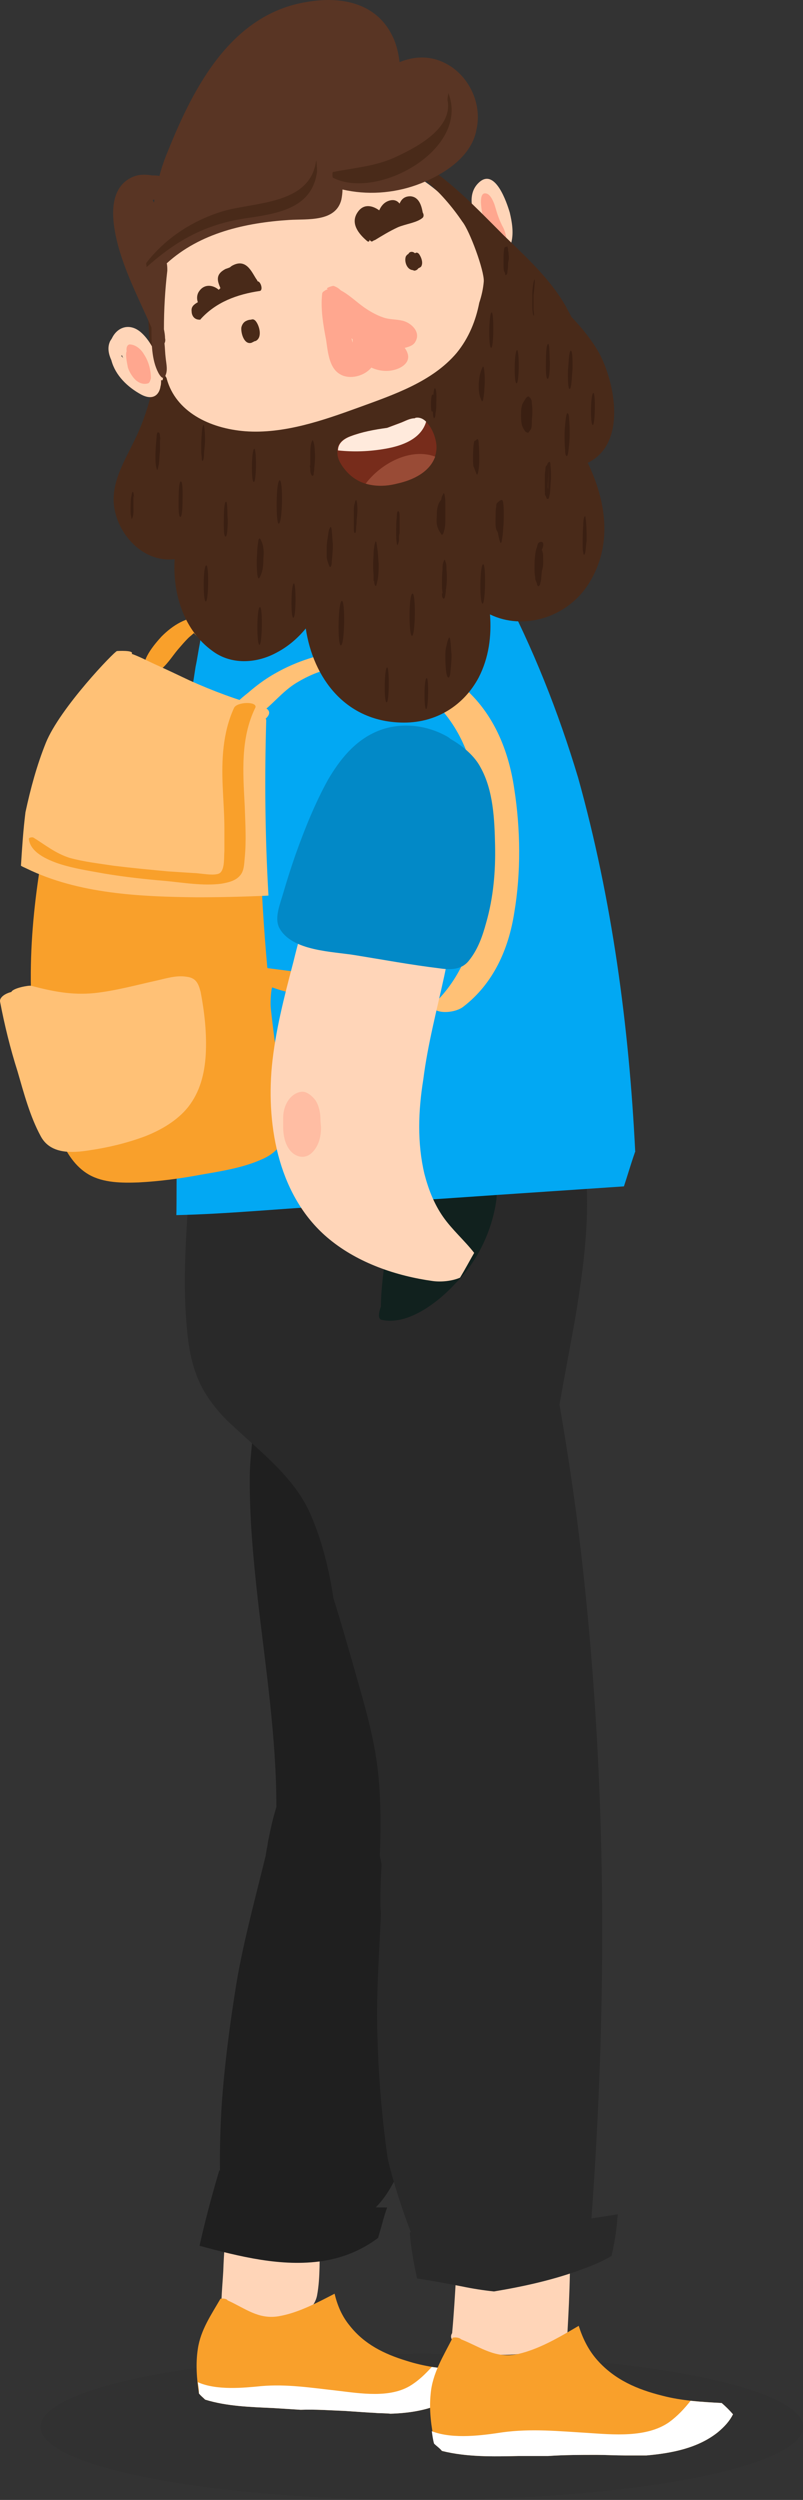 <svg width="99" height="308" viewBox="0 0 99 308" version="1.1" xmlns="http://www.w3.org/2000/svg" xmlns:xlink="http://www.w3.org/1999/xlink">
<rect x="0" y="0" width="99" height="308" fill="#333333" stroke="none"/>
<title>male character</title>
<desc>Created using Figma</desc>
<g id="Canvas" transform="translate(27 258)">
<g id="male character">
<g id="Ellipse 4">
<use xlink:href="#path0_fill" transform="translate(-22 32)" fill="#000000" fill-opacity="0.05"/>
</g>
<g id="Group">
<g id="Group">
<g id="Group">
<g id="Vector">
<use xlink:href="#path1_fill" transform="translate(-9.23 -182.026)" fill="#F9A02B"/>
</g>
<g id="Vector">
<use xlink:href="#path2_fill" transform="translate(31.142 -235.971)" fill="#FFD5B8"/>
</g>
<g id="Vector">
<use xlink:href="#path3_fill" transform="translate(32.295 -234.18)" fill="#FFA78F"/>
</g>
<g id="Vector">
<use xlink:href="#path4_fill" transform="translate(0.267 -1.54)" fill="#FFD5B8"/>
</g>
<g id="Vector">
<use xlink:href="#path5_fill" transform="translate(-2.762 24.593)" fill="#F9A02B"/>
</g>
<g id="Vector">
<use xlink:href="#path6_fill" transform="translate(-2.61 33.618)" fill="#FFFFFF"/>
</g>
<g id="Vector">
<use xlink:href="#path7_fill" transform="translate(28.608 2.469)" fill="#FFD5B8"/>
</g>
<g id="Vector">
<use xlink:href="#path8_fill" transform="translate(26.023 28.55)" fill="#F9A02B"/>
</g>
<g id="Vector">
<use xlink:href="#path9_fill" transform="translate(26.234 37.784)" fill="#FFFFFF"/>
</g>
<g id="Vector">
<use xlink:href="#path10_fill" transform="translate(0.111 -98.156)" fill="#1F1F1F"/>
</g>
<g id="Vector">
<use xlink:href="#path11_fill" transform="translate(-4.212 -119.818)" fill="#292929"/>
</g>
<g id="Vector">
<use xlink:href="#path12_fill" transform="translate(23.517 14.803)" fill="#292929"/>
</g>
<g id="Vector">
<use xlink:href="#path13_fill" transform="translate(19.72 -114.603)" fill="#11211E"/>
</g>
<g id="Vector">
<use xlink:href="#path14_fill" transform="translate(-5.257 -195.217)" fill="#02A8F3"/>
</g>
<g id="Vector">
<use xlink:href="#path15_fill" transform="translate(1.466 -177.915)" fill="#FFC176"/>
</g>
<g id="Group">
<g id="Group">
<g id="Group">
<g id="Group">
<g id="Vector">
<use xlink:href="#path16_fill" transform="translate(-23.203 -175.999)" fill="#F9A02B"/>
</g>
</g>
</g>
</g>
</g>
<g id="Vector">
<use xlink:href="#path17_fill" transform="translate(-27 -137.717)" fill="#FFC176"/>
</g>
<g id="Group">
<g id="Vector">
<use xlink:href="#path18_fill" transform="translate(-24.417 -177.809)" fill="#FFC176"/>
</g>
</g>
<g id="Vector">
<use xlink:href="#path19_fill" transform="translate(-23.442 -171.387)" fill="#F9A02B"/>
</g>
<g id="Vector">
<use xlink:href="#path20_fill" transform="translate(-8.665 -239.304)" fill="#FFD5B8"/>
</g>
<g id="Vector">
<use xlink:href="#path21_fill" transform="translate(-12.993 -239.512)" fill="#492A19"/>
</g>
<g id="Group">
<g id="Vector">
<use xlink:href="#path22_fill" transform="translate(14.594 -206.539)" fill="#772C1B"/>
</g>
<g id="Vector">
<use xlink:href="#path23_fill" transform="translate(14.668 -206.547)" fill="#FFEADC"/>
</g>
<g id="Vector">
<use xlink:href="#path24_fill" transform="translate(18.082 -202.07)" fill="#994B36"/>
</g>
</g>
<g id="Vector">
<use xlink:href="#path25_fill" transform="translate(12.655 -222.78)" fill="#FFA78F"/>
</g>
<g id="Vector">
<use xlink:href="#path26_fill" transform="translate(-13.627 -217.718)" fill="#FFD5B8"/>
</g>
<g id="Vector">
<use xlink:href="#path27_fill" transform="translate(-11.455 -215.566)" fill="#FFA78F"/>
</g>
<g id="Vector">
<use xlink:href="#path28_fill" transform="translate(-3.385 -225.547)" fill="#492A19"/>
</g>
<g id="Vector">
<use xlink:href="#path29_fill" transform="translate(16.73 -233.819)" fill="#492A19"/>
</g>
<g id="Vector">
<use xlink:href="#path30_fill" transform="translate(-13.05 -258)" fill="#593524"/>
</g>
<g id="Vector">
<use xlink:href="#path31_fill" transform="translate(2.747 -218.656)" fill="#492A19"/>
</g>
<g id="Vector">
<use xlink:href="#path32_fill" transform="translate(22.969 -226.973)" fill="#492A19"/>
</g>
<g id="Vector">
<use xlink:href="#path33_fill" transform="translate(-2.401 9.388)" fill="#1F1F1F"/>
</g>
<g id="Vector">
<use xlink:href="#path34_fill" transform="translate(6.366 -153.623)" fill="#FFD5B8"/>
</g>
<g id="Group">
<g id="Vector">
<use xlink:href="#path35_fill" transform="translate(26.303 -165.293)" fill="#99455D"/>
</g>
<g id="Vector">
<use xlink:href="#path36_fill" transform="translate(7.184 -168.604)" fill="#0289C7"/>
</g>
</g>
</g>
<g id="Vector">
<use xlink:href="#path37_fill" transform="translate(-7.835 -204.728)" fill="#3A1F12"/>
</g>
<g id="Vector">
<use xlink:href="#path38_fill" transform="translate(-4.986 -198.688)" fill="#3A1F12"/>
</g>
<g id="Vector">
<use xlink:href="#path39_fill" transform="translate(-2.192 -205.66)" fill="#3A1F12"/>
</g>
<g id="Vector">
<use xlink:href="#path40_fill" transform="translate(0.587 -196.189)" fill="#3A1F12"/>
</g>
<g id="Vector">
<use xlink:href="#path41_fill" transform="translate(4.058 -202.715)" fill="#3A1F12"/>
</g>
<g id="Group">
<g id="Vector">
<use xlink:href="#path42_fill" transform="translate(-10.901 -197.439)" fill="#3A1F12"/>
</g>
<g id="Vector">
<use xlink:href="#path43_fill" transform="translate(-10.483 -196.883)" fill="#3A1F12"/>
</g>
</g>
<g id="Vector">
<use xlink:href="#path44_fill" transform="translate(-1.888 -188.343)" fill="#3A1F12"/>
</g>
<g id="Vector">
<use xlink:href="#path45_fill" transform="translate(4.653 -191.676)" fill="#3A1F12"/>
</g>
<g id="Vector">
<use xlink:href="#path46_fill" transform="translate(7.107 -198.827)" fill="#3A1F12"/>
</g>
<g id="Vector">
<use xlink:href="#path47_fill" transform="translate(11.185 -203.753)" fill="#3A1F12"/>
</g>
<g id="Vector">
<use xlink:href="#path48_fill" transform="translate(13.275 -193.072)" fill="#3A1F12"/>
</g>
<g id="Vector">
<use xlink:href="#path49_fill" transform="translate(8.935 -186.122)" fill="#3A1F12"/>
</g>
<g id="Vector">
<use xlink:href="#path50_fill" transform="translate(4.731 -183.206)" fill="#3A1F12"/>
</g>
<g id="Vector">
<use xlink:href="#path51_fill" transform="translate(14.742 -183.969)" fill="#3A1F12"/>
</g>
<g id="Vector">
<use xlink:href="#path52_fill" transform="translate(18.953 -191.294)" fill="#3A1F12"/>
</g>
<g id="Vector">
<use xlink:href="#path53_fill" transform="translate(26.83 -197.219)" fill="#3A1F12"/>
</g>
<g id="Vector">
<use xlink:href="#path54_fill" transform="translate(16.619 -196.38)" fill="#3A1F12"/>
</g>
<g id="Vector">
<use xlink:href="#path55_fill" transform="translate(23.49 -184.872)" fill="#3A1F12"/>
</g>
<g id="Group">
<g id="Vector">
<use xlink:href="#path56_fill" transform="translate(27.488 -189.044)" fill="#3A1F12"/>
</g>
</g>
<g id="Vector">
<use xlink:href="#path57_fill" transform="translate(21.845 -195.015)" fill="#3A1F12"/>
</g>
<g id="Vector">
<use xlink:href="#path58_fill" transform="translate(27.906 -179.458)" fill="#3A1F12"/>
</g>
<g id="Vector">
<use xlink:href="#path59_fill" transform="translate(20.431 -175.777)" fill="#3A1F12"/>
</g>
<g id="Vector">
<use xlink:href="#path60_fill" transform="translate(25.336 -174.458)" fill="#3A1F12"/>
</g>
<g id="Vector">
<use xlink:href="#path61_fill" transform="translate(32.223 -188.482)" fill="#3A1F12"/>
</g>
<g id="Vector">
<use xlink:href="#path62_fill" transform="translate(38.897 -191.244)" fill="#3A1F12"/>
</g>
<g id="Vector">
<use xlink:href="#path63_fill" transform="translate(34.089 -196.397)" fill="#3A1F12"/>
</g>
<g id="Vector">
<use xlink:href="#path64_fill" transform="translate(40.168 -201.1)" fill="#3A1F12"/>
</g>
<g id="Vector">
<use xlink:href="#path65_fill" transform="translate(31.317 -203.895)" fill="#3A1F12"/>
</g>
<g id="Vector">
<use xlink:href="#path66_fill" transform="translate(37.242 -209.148)" fill="#3A1F12"/>
</g>
<g id="Vector">
<use xlink:href="#path67_fill" transform="translate(32.017 -212.839)" fill="#3A1F12"/>
</g>
<g id="Vector">
<use xlink:href="#path68_fill" transform="translate(26.137 -210.171)" fill="#3A1F12"/>
</g>
<g id="Vector">
<use xlink:href="#path69_fill" transform="translate(33.32 -219.517)" fill="#3A1F12"/>
</g>
<g id="Vector">
<use xlink:href="#path70_fill" transform="translate(36.455 -214.865)" fill="#3A1F12"/>
</g>
<g id="Vector">
<use xlink:href="#path71_fill" transform="translate(38.635 -223.573)" fill="#3A1F12"/>
</g>
<g id="Vector">
<use xlink:href="#path72_fill" transform="translate(35.082 -227.64)" fill="#3A1F12"/>
</g>
<g id="Vector">
<use xlink:href="#path73_fill" transform="translate(43.017 -214.796)" fill="#3A1F12"/>
</g>
<g id="Vector">
<use xlink:href="#path74_fill" transform="translate(40.3 -215.629)" fill="#3A1F12"/>
</g>
<g id="Vector">
<use xlink:href="#path75_fill" transform="translate(42.606 -207.089)" fill="#3A1F12"/>
</g>
<g id="Vector">
<use xlink:href="#path76_fill" transform="translate(45.861 -209.588)" fill="#3A1F12"/>
</g>
<g id="Vector">
<use xlink:href="#path77_fill" transform="translate(44.836 -194.412)" fill="#3A1F12"/>
</g>
<g id="Vector">
<use xlink:href="#path78_fill" transform="translate(-8.97 -238.203)" fill="#492A19"/>
</g>
<g id="Vector">
<use xlink:href="#path79_fill" transform="translate(13.989 -246.594)" fill="#492A19"/>
</g>
<g id="Vector" opacity="0.52">
<use xlink:href="#path80_fill" transform="translate(7.91 -123.498)" fill="#FFA78F"/>
</g>
</g>
</g>
</g>
</g>
<defs>
<path id="path0_fill" d="M 94 9C 94 13.971 72.957 18 47 18C 21.043 18 0 13.971 0 9C 0 4.029 21.043 0 47 0C 72.957 0 94 4.029 94 9Z"/>
<path id="path1_fill" d="M 10.8 2.291C 10.173 0.833 8.85 0 7.247 0C 5.227 0 3.555 1.041 2.161 2.43C 1.395 3.263 -0.765 5.693 0.28 6.873C 0.559 7.221 1.465 6.943 1.743 6.735C 2.788 6.04 3.415 4.929 4.182 4.027C 4.6 3.541 5.018 3.055 5.436 2.638C 5.645 2.43 5.854 2.291 6.063 2.083C 6.063 2.083 6.133 2.083 6.133 2.013C 6.342 2.291 8.153 3.957 8.292 4.235L 10.8 2.291Z"/>
<path id="path2_fill" d="M 0.875 0.485C -0.658 1.943 0.108 4.304 1.014 6.109C 1.223 6.665 1.502 7.22 1.85 7.706C 2.059 8.4 2.408 9.095 3.035 9.372C 4.149 9.997 4.707 8.678 4.916 7.775C 5.194 6.595 4.985 5.345 4.707 4.165C 4.358 2.985 2.895 -1.459 0.875 0.485Z"/>
<path id="path3_fill" d="M 2.647 4.041C 2.229 3.208 2.02 2.583 1.742 1.611C 1.602 1.125 1.184 0.084 0.627 0.014C 0 -0.124 -1.06309e-06 0.778 -1.06309e-06 1.125C 0.07 2.722 0.627 4.25 1.254 5.707C 1.463 6.124 2.16 7.513 2.787 6.888C 3.484 6.194 2.996 4.597 2.647 4.041Z"/>
<path id="path4_fill" d="M 9.525 0.722C 9.525 0.653 9.455 0.514 9.455 0.444C 9.246 -0.389 7.295 0.167 6.808 0.375C 5.972 0.722 4.578 1.277 4.369 2.319L 4.299 2.527C 3.394 3.569 2.627 4.61 2.14 5.999C 1.652 7.179 1.582 8.429 1.373 9.678C 1.095 11.969 0.955 14.261 0.746 16.552C 0.537 18.843 0.328 21.134 0.259 23.356C 0.119 25.716 -0.159 28.216 0.119 30.576C 0.259 31.409 2.07 31.548 2.558 31.548C 3.812 31.548 4.996 31.201 6.181 30.784C 8.131 30.09 11.406 28.632 11.824 26.341C 12.242 24.119 12.103 21.55 12.172 19.329C 12.242 17.107 12.172 14.885 12.172 12.664C 12.172 10.442 12.172 8.22 12.033 5.999C 11.963 4.888 11.963 3.638 11.476 2.597C 11.127 1.555 10.431 1.139 9.525 0.722Z"/>
<path id="path5_fill" d="M 1.058 13.053C 3.775 13.886 6.631 13.955 9.557 14.094C 10.672 14.163 11.717 14.233 12.832 14.302C 14.643 14.233 16.455 14.372 18.266 14.441C 19.311 14.511 20.287 14.58 21.332 14.649C 21.75 14.649 22.238 14.719 22.656 14.719C 22.865 14.719 24.467 14.788 23.631 14.788C 23.074 14.788 23.422 14.788 23.77 14.788C 26.557 14.719 29.483 14.233 31.782 12.636C 32.549 12.081 33.176 11.456 33.594 10.761C 33.246 10.275 32.828 9.859 32.41 9.442C 30.18 9.234 28.02 8.956 25.86 8.262C 23.143 7.429 20.705 6.249 18.893 3.957C 17.918 2.777 17.361 1.458 17.012 4.23756e-06C 14.852 1.111 12.553 2.361 10.115 2.777C 7.607 3.194 6.004 1.805 3.844 0.833C 3.705 0.625 3.287 0.555 2.939 0.625C 1.824 2.569 0.5 4.443 0.152 6.804C -0.127 8.609 0.013 10.484 0.291 12.289C 0.5 12.566 0.779 12.775 1.058 13.053Z"/>
<path id="path6_fill" d="M 0.906 4.027C 3.623 4.86 6.479 4.929 9.406 5.068C 10.52 5.138 11.565 5.207 12.68 5.277C 14.492 5.207 16.303 5.346 18.114 5.415C 19.16 5.485 20.135 5.554 21.18 5.624C 21.598 5.624 22.086 5.693 22.504 5.693C 22.713 5.693 24.315 5.763 23.479 5.763C 22.922 5.763 23.27 5.763 23.618 5.763C 26.405 5.693 29.331 5.207 31.631 3.61C 32.397 3.055 33.024 2.43 33.442 1.736C 33.094 1.25 32.676 0.833 32.258 0.417C 31.073 0.278 29.959 0.139 28.844 4.23756e-06C 28.077 0.833 27.311 1.597 26.336 2.222C 23.758 3.888 20.065 3.263 17.139 2.916C 14.004 2.569 10.938 2.083 7.803 2.361C 5.713 2.569 2.299 2.916 -9.90083e-15 1.875C 0.07 2.361 0.139 2.777 0.139 3.263C 0.348 3.541 0.627 3.749 0.906 4.027Z"/>
<path id="path7_fill" d="M 13.859 4.975C 13.65 3.725 13.58 2.545 12.744 1.504C 11.56 -0.024 8.843 -0.163 6.753 0.115C 4.802 0.393 3.13 0.809 2.363 2.406C 1.806 3.517 1.806 4.767 1.667 6.016C 1.388 8.377 1.179 10.807 1.04 13.168C 0.691 17.75 0.552 22.401 0.134 26.984C -0.632 28.164 2.085 29.067 3.339 29.344C 3.408 29.344 3.548 29.414 3.618 29.414C 5.847 29.83 8.634 29.692 10.863 29.136C 12.048 28.858 14.277 28.233 14.347 26.984C 14.626 22.054 14.835 17.125 14.486 12.196C 14.486 9.696 14.207 7.336 13.859 4.975Z"/>
<path id="path8_fill" d="M 1.464 15.413C 4.53 16.177 7.735 16.107 10.94 16.038C 12.124 16.038 13.378 16.038 14.563 16.038C 16.583 15.899 18.534 15.899 20.554 15.899C 21.669 15.899 22.854 15.969 23.968 15.969C 24.456 15.969 24.944 15.969 25.431 15.969C 25.71 15.969 27.452 15.969 26.546 15.969C 25.919 15.969 26.337 15.969 26.685 15.969C 29.82 15.691 33.025 15.066 35.464 13.122C 36.3 12.428 36.927 11.733 37.345 10.9C 36.927 10.414 36.439 9.928 35.952 9.512C 33.513 9.373 31.005 9.234 28.636 8.609C 25.571 7.845 22.784 6.665 20.624 4.235C 19.509 2.985 18.812 1.527 18.325 -8.47511e-06C 15.956 1.389 13.518 2.847 10.87 3.471C 8.083 4.096 6.272 2.638 3.833 1.666C 3.624 1.458 3.206 1.389 2.788 1.458C 1.674 3.68 0.28 5.832 0.071 8.401C -0.138 10.414 0.141 12.428 0.559 14.441C 0.837 14.858 1.186 15.066 1.464 15.413Z"/>
<path id="path9_fill" d="M 1.254 6.179C 4.32 6.943 7.524 6.873 10.729 6.804C 11.914 6.804 13.168 6.804 14.352 6.804C 16.373 6.665 18.323 6.665 20.344 6.665C 21.459 6.665 22.643 6.735 23.758 6.735C 24.245 6.735 24.733 6.735 25.221 6.735C 25.5 6.735 27.241 6.735 26.336 6.735C 25.709 6.735 26.127 6.735 26.475 6.735C 29.61 6.457 32.815 5.832 35.254 3.888C 36.09 3.194 36.717 2.499 37.135 1.666C 36.717 1.18 36.229 0.694 35.741 0.278C 34.487 0.208 33.163 0.139 31.909 4.23755e-06C 31.143 0.972 30.307 1.875 29.262 2.638C 26.475 4.582 22.364 4.166 19.16 3.957C 15.676 3.749 12.262 3.402 8.709 3.888C 6.41 4.235 2.647 4.791 1.06309e-06 3.749C 0.07 4.235 0.139 4.791 0.279 5.277C 0.627 5.624 0.975 5.832 1.254 6.179Z"/>
<path id="path10_fill" d="M 42.217 2.11878e-06C 40.614 4.305 38.872 8.609 37.34 12.914C 36.991 13.955 36.573 14.996 36.364 16.038C 36.155 17.357 36.016 18.676 35.876 19.995C 35.667 22.564 35.528 25.202 35.458 27.771C 35.458 27.91 35.458 27.98 35.458 28.118C 35.18 29.299 34.971 30.479 34.692 31.59C 32.044 43.809 29.885 56.167 28.004 68.595C 26.401 79.634 25.217 90.673 23.684 101.712C 23.614 102.268 23.545 102.823 23.475 103.448C 23.196 104.489 22.848 105.531 22.5 106.572C 21.176 110.044 19.225 113.168 15.672 114.348C 13.442 115.112 11.004 114.904 8.774 114.556C 8.287 114.487 7.799 114.418 7.311 114.348C 7.102 114.348 6.893 114.279 6.684 114.279L 6.615 114.279C 6.615 114.279 6.545 114.279 6.475 114.348C 6.197 114.487 5.918 114.626 5.639 114.765C 4.316 115.598 2.225 115.251 0.902 114.765C 0.832 114.765 0.693 114.695 0.484 114.626C -0.143 109.766 -0.074 104.698 0.205 99.768C 0.553 94.561 1.25 89.354 2.086 84.216C 2.992 79.009 4.385 73.941 5.639 68.803C 5.709 68.248 5.848 67.692 5.918 67.137C 6.197 65.748 6.475 64.36 6.893 63.041C 6.893 62.971 6.963 62.832 6.963 62.763C 6.963 54.154 5.639 45.684 4.664 37.144C 4.106 32.076 3.619 26.938 3.688 21.8C 3.688 19.301 4.734 11.456 5.012 8.956C 5.082 8.401 5.152 7.915 5.221 7.359C 5.082 7.845 42.217 2.11878e-06 42.217 2.11878e-06Z"/>
<path id="path11_fill" d="M 48.282 48.461C 47.724 44.295 47.097 40.199 46.401 36.103C 46.331 35.686 46.261 35.27 46.191 34.853C 46.819 31.312 47.515 27.702 48.142 24.161C 49.466 16.177 50.511 7.915 48.351 4.23756e-06C 46.122 4.23756e-06 43.823 0.347 42.36 0.625C 37.413 1.666 32.466 2.638 27.589 3.68C 25.081 4.166 22.573 4.721 20.135 5.277C 17.766 5.832 15.118 6.249 13.098 7.568C 13.098 7.568 13.028 7.568 13.028 7.637C 12.959 7.637 12.889 7.637 12.819 7.637C 11.983 6.943 9.893 7.429 9.127 7.707C 9.057 7.707 8.987 7.776 8.987 7.776C 9.336 6.873 9.614 5.901 9.545 4.999C 9.405 3.957 6.967 4.443 6.409 4.652C 5.295 5.207 4.389 5.901 3.692 6.735C 3.414 6.249 2.926 5.832 2.229 5.554C 1.742 5.415 1.184 5.346 0.696 5.485C 0.348 11.942 -0.349 18.468 0.209 24.925C 0.418 27.702 0.836 30.34 2.16 32.84C 3.205 34.714 4.528 36.242 5.922 37.491C 9.405 40.754 13.516 43.879 15.467 48.322C 16.93 51.654 17.766 55.126 18.323 58.736C 19.159 61.374 19.926 64.082 20.692 66.72C 22.016 71.442 23.479 76.024 23.897 80.953C 24.175 84.077 24.175 87.271 24.036 90.395C 24.106 90.743 24.175 91.09 24.245 91.437C 24.245 91.506 24.245 91.645 24.245 91.715C 24.175 93.103 24.106 94.422 24.106 95.88C 24.106 96.436 24.106 96.991 24.175 97.546C 23.966 102.684 23.549 107.822 23.758 113.029C 23.897 117.958 24.315 122.888 25.012 127.748C 25.081 128.025 25.151 128.373 25.221 128.65C 26.475 133.441 28.216 138.092 30.307 142.605C 31.63 142.605 33.093 142.328 33.999 141.564C 34.278 141.356 34.487 141.147 34.766 141.008C 34.835 140.939 34.905 140.939 34.905 140.939L 34.974 140.939C 35.184 140.939 35.392 140.87 35.671 140.87C 36.229 140.8 36.716 140.8 37.274 140.8C 39.712 140.661 42.29 140.314 44.519 139.134C 45.077 138.856 45.565 138.509 45.983 138.162C 47.237 138.162 49.884 138.023 50.023 136.565C 52.253 107.266 52.044 77.69 48.282 48.461Z"/>
<path id="path12_fill" d="M 6.41 8.887C 7.733 9.165 9.057 9.373 10.381 9.512C 14.143 8.887 17.836 8.054 21.18 6.804C 22.573 6.318 23.827 5.763 24.872 5.138C 25.151 3.957 25.36 2.777 25.5 1.597C 25.569 1.111 25.569 0.625 25.639 0.139C 25.639 0.069 25.639 0.069 25.639 0C 21.18 0.764 16.582 1.25 12.053 1.597C 8.012 1.944 4.041 2.152 -9.90083e-15 2.222C 0.139 4.096 0.488 6.04 0.906 7.915C 2.787 8.193 4.598 8.54 6.41 8.887Z"/>
<path id="path13_fill" d="M 14.457 4.574C 14.526 4.088 14.666 2.7 13.83 2.839L 13.76 2.839C 13.76 2.214 13.551 1.728 13.133 1.589C 10.764 0.964 8.326 0.409 5.887 0.131C 4.981 0.061 3.797 -0.216 3.031 0.339C 2.195 0.964 1.846 2.214 1.637 3.186C 1.219 5.616 1.15 8.115 0.871 10.476C 0.662 12.767 0.244 15.197 0.244 17.557C -0.035 18.321 -0.174 19.154 0.383 19.224C 3.658 19.918 7.42 16.933 9.44 14.711C 12.088 12.072 13.899 8.393 14.457 4.574Z"/>
<path id="path14_fill" d="M 56.503 79.287C 56.503 79.218 56.503 79.218 56.573 79.148C 55.806 63.596 53.716 48.044 49.536 33.048C 47.097 24.925 43.962 17.01 39.991 9.512C 38.807 9.303 37.622 9.095 36.368 8.887C 27.799 7.359 19.16 5.277 11.217 1.666C 10.033 1.111 8.918 0.625 7.803 1.97327e-14C 6.897 2.222 6.061 4.513 5.365 6.804C 4.668 9.026 4.041 11.317 3.553 13.539C 3.414 14.163 3.275 14.719 3.135 15.344C 3.066 15.552 2.926 16.177 2.926 16.316C 2.717 17.357 2.578 18.398 2.369 19.37C 0.836 28.882 0.279 38.463 0.139 48.114C -2.69926e-07 57.348 0.07 85.952 5.31547e-07 86.924C 6.201 86.785 12.471 86.16 18.602 85.813C 25.639 85.397 32.676 84.911 39.712 84.425C 44.868 84.077 50.024 83.73 55.179 83.383C 55.597 82.133 56.015 80.675 56.503 79.287Z"/>
<path id="path15_fill" d="M 27.694 3.804C 23.723 0.888 18.777 -0.431 13.9 0.124C 10.973 0.471 8.117 1.374 5.539 2.832C 4.285 3.526 3.17 4.359 2.125 5.262C 1.359 5.887 -0.453 7.206 0.105 8.317C 0.453 9.081 2.056 8.733 2.613 8.456C 4.633 7.414 5.957 5.401 7.908 4.151C 9.58 3.11 11.392 2.346 13.342 2.138C 17.314 1.652 21.424 3.249 24.42 5.817C 28.113 9.011 29.854 13.454 30.481 18.245C 31.108 22.689 31.178 27.34 30.551 31.784C 29.924 36.227 28.391 40.323 25.117 43.517C 24.49 44.142 25.395 44.489 25.883 44.558C 26.719 44.697 27.973 44.489 28.67 43.934C 32.362 41.087 34.243 36.852 34.94 32.339C 35.776 27.41 35.707 22.064 34.94 17.134C 34.174 11.858 32.014 6.998 27.694 3.804Z"/>
<path id="path16_fill" d="M 27.769 5.984C 25.121 5.29 22.544 4.318 20.035 3.138C 18.781 2.582 17.527 1.958 16.273 1.402C 15.507 1.055 14.671 0.638 13.835 0.361C 14.113 -0.056 13.068 -0.056 12.371 0.083L 12.302 0.083C 12.093 0.083 11.605 0.152 11.466 0.361C 11.466 0.43 11.396 0.5 11.396 0.569C 8.261 2.999 6.241 6.054 4.777 9.734C 3.175 13.76 2.339 18.065 1.573 22.3C -0.169 31.881 -0.796 41.879 1.433 51.39C 1.991 53.751 2.687 56.111 3.663 58.333C 4.429 60.069 5.474 61.735 7.146 62.707C 8.958 63.749 11.257 63.749 13.277 63.679C 15.925 63.54 18.503 63.193 21.08 62.707C 23.519 62.291 26.097 61.874 28.326 60.902C 30.207 60.138 31.392 58.819 31.461 56.736C 31.531 54.445 30.834 52.085 30.556 49.794C 30.207 47.294 29.859 44.725 29.58 42.157C 29.511 41.323 29.65 39.588 29.789 39.657C 35.781 41.879 35.781 38.407 35.781 38.338C 35.851 38.06 29.72 37.366 29.371 37.297C 29.302 37.297 29.232 37.297 29.162 37.227C 28.256 27.299 27.978 17.301 28.256 7.304C 28.256 7.234 28.256 7.165 28.187 7.095C 28.744 6.679 28.605 6.193 27.769 5.984Z"/>
<path id="path17_fill" d="M 22.997 0.056C 21.743 -0.152 20.488 0.265 19.234 0.542C 16.726 1.098 14.218 1.792 11.64 2.07C 8.853 2.347 6.485 1.861 3.837 1.167C 3.558 1.098 1.608 1.445 1.399 1.931C 0.563 2.139 -0.064 2.625 0.005 3.111C 0.563 6.027 1.259 8.874 2.165 11.72C 2.931 14.358 3.698 17.274 5.022 19.704C 6.206 21.926 8.853 21.787 11.013 21.44C 13.382 21.093 15.681 20.538 17.911 19.704C 19.861 18.941 21.882 17.761 23.206 16.094C 24.669 14.22 25.226 11.998 25.366 9.637C 25.505 7.069 25.226 4.5 24.738 1.931C 24.46 0.889 24.181 0.195 22.997 0.056Z"/>
<path id="path18_fill" d="M 30.237 8.627C 30.237 8.558 30.237 8.419 30.168 8.35C 30.864 7.725 30.725 7.169 29.75 6.892C 26.684 6.059 23.688 4.948 20.762 3.629C 19.299 2.934 17.836 2.24 16.442 1.615C 15.537 1.199 14.631 0.713 13.655 0.366C 14.004 -0.12 11.844 0.018 11.844 0.018C 11.565 0.018 4.807 7.031 3.066 11.335C 1.951 14.112 1.184 16.959 0.557 19.875C 0.279 22.096 0.139 24.249 3.32217e-08 26.471C 0.209 26.609 0.418 26.679 0.697 26.818C 7.106 29.942 14.701 30.289 21.668 30.358C 24.594 30.358 27.59 30.289 30.516 30.15C 30.098 22.93 30.028 15.778 30.237 8.627Z"/>
<path id="path19_fill" d="M 25.291 0.609C 23.897 3.664 23.758 6.996 23.897 10.259C 23.967 11.995 24.106 13.731 24.106 15.466C 24.106 16.369 24.106 17.341 24.106 18.243C 24.037 19.007 24.176 20.465 23.549 20.951C 22.922 21.368 21.11 20.951 20.344 20.951C 19.299 20.882 18.184 20.812 17.139 20.743C 14.91 20.535 12.68 20.326 10.451 20.049C 8.639 19.771 6.758 19.563 5.016 19.077C 3.275 18.521 2.02 17.48 0.557 16.577C 0.418 16.508 -6.64433e-08 16.577 -6.64433e-08 16.716C 0.139 18.382 2.229 19.285 3.623 19.771C 5.504 20.396 7.455 20.673 9.336 21.02C 11.844 21.437 14.352 21.715 16.86 21.923C 19.02 22.131 21.459 22.548 23.688 22.27C 24.524 22.131 25.5 21.923 26.057 21.229C 26.545 20.673 26.545 19.771 26.614 19.077C 26.823 16.924 26.684 14.841 26.614 12.689C 26.405 8.593 26.057 4.358 27.938 0.539C 28.147 -0.224 25.639 -0.155 25.291 0.609Z"/>
<path id="path20_fill" d="M 0.412 24.855C 1.039 28.465 2.154 32.562 3.896 35.964C 4.244 36.45 4.662 36.936 5.15 37.422C 5.916 38.394 6.822 39.227 8.006 39.713C 10.514 40.685 13.58 39.782 16.227 38.88C 16.297 38.88 16.367 38.88 16.436 38.88C 23.334 37.977 30.44 36.033 36.432 32.492C 41.518 29.438 44.514 24.786 43.19 18.121C 42.006 11.872 38.313 6.249 33.088 3.055C 31.207 1.875 29.256 1.111 27.235 0.555C 27.096 0.555 26.957 0.486 26.887 0.486C 26.817 0.486 26.678 0.417 26.608 0.417C 26.399 0.347 26.26 0.347 26.051 0.278C 25.285 0.139 24.449 1.47995e-14 23.682 1.47995e-14C 22.08 0.278 20.477 0.625 18.945 1.18C 11.559 3.68 5.428 8.817 0.691 15.205C -0.215 18.19 -0.145 21.523 0.412 24.855Z"/>
<path id="path21_fill" d="M 59.85 24.994C 58.944 23.397 57.76 21.939 56.436 20.551C 56.227 20.134 55.948 19.648 55.739 19.232C 53.788 15.83 50.862 13.191 48.075 10.484C 45.567 7.984 43.129 5.415 40.342 3.263C 39.227 2.43 37.973 1.597 36.649 0.972C 36.231 0.764 35.744 0.555 35.256 0.347C 34.699 0.139 34.211 5.29694e-07 33.654 5.29694e-07C 33.166 5.29694e-07 32.748 0 32.33 0.208C 32.26 0.208 32.26 0.347 32.33 0.417C 36.719 1.458 40.551 5.207 42.989 8.817C 43.895 9.928 45.707 14.858 45.637 16.177C 45.567 17.079 45.358 17.982 45.08 18.815C 44.661 20.967 43.825 23.12 42.293 24.994C 39.297 28.535 34.559 30.132 30.17 31.729C 25.781 33.325 20.973 34.992 16.236 34.645C 11.777 34.297 7.666 32.215 6.552 28.188C 6.552 28.118 6.482 27.98 6.412 27.91C 6.134 27.077 5.925 26.244 5.785 25.411C 5.646 23.744 5.507 22.078 5.437 20.342C 5.507 19.301 5.576 18.19 5.576 17.149C 5.646 16.802 5.646 16.524 5.716 16.177C 5.716 16.038 5.646 15.691 5.507 15.552C 5.507 15.552 5.507 15.552 5.507 15.482C 5.507 15.413 5.437 15.135 5.367 15.205C 5.298 15.274 5.228 15.344 5.228 15.482C 4.113 15.691 4.183 17.427 4.183 18.26C 4.183 20.273 4.392 22.217 4.461 24.23C 4.531 26.244 4.531 28.257 4.531 30.271C 4.531 30.34 4.531 30.41 4.531 30.479C 4.043 32.284 3.416 34.089 2.511 35.894C 1.326 38.324 -0.067 40.615 0.003 43.254C 0.142 46.933 3.416 50.891 7.527 50.405C 7.248 54.709 8.711 59.222 12.195 61.722C 14.424 63.388 17.49 63.318 20.068 61.93C 21.531 61.166 22.715 60.125 23.691 58.944C 24.596 64.985 28.568 70.539 35.813 70.539C 39.854 70.539 43.199 68.387 45.01 64.985C 46.264 62.555 46.612 59.847 46.403 57.209C 50.514 59.222 55.948 57.625 58.596 53.39C 61.592 48.6 60.686 43.184 58.456 38.533C 63.333 36.172 61.801 28.604 59.85 24.994Z"/>
<path id="path22_fill" d="M 9.62 0.005C 9.55 0.005 9.481 0.074 9.481 0.074C 8.853 0.074 8.296 0.421 7.739 0.63C 7.181 0.838 6.624 1.046 6.067 1.255C 4.534 1.463 3.001 1.741 1.538 2.296C 0.563 2.643 -0.064 3.268 0.005 4.171C 0.005 4.24 0.005 4.309 0.005 4.379C 0.005 5.143 0.563 5.976 1.05 6.531C 2.653 8.406 4.952 8.683 7.321 8.128C 9.481 7.642 11.919 6.462 12.198 4.032C 12.407 2.713 11.362 -0.134 9.62 0.005Z"/>
<path id="path23_fill" d="M 5.852 3.832C 7.873 3.485 10.242 2.652 10.869 0.499C 10.52 0.152 10.102 -0.056 9.615 0.013C 9.545 0.013 9.475 0.083 9.475 0.083C 8.848 0.083 8.291 0.43 7.733 0.638C 7.176 0.846 6.619 1.055 6.061 1.263C 4.529 1.471 2.996 1.749 1.533 2.304C 0.627 2.652 -5.31547e-07 3.207 -5.31547e-07 4.04C 1.951 4.248 3.902 4.179 5.852 3.832Z"/>
<path id="path24_fill" d="M -2.12619e-06 3.659C 1.184 4.006 2.508 4.006 3.832 3.659C 5.783 3.243 7.873 2.271 8.57 0.327C 5.574 -0.784 1.951 1.09 -2.12619e-06 3.659Z"/>
<path id="path25_fill" d="M 0.551 6.665C 0.76 8.054 0.899 10.136 2.293 10.9C 3.477 11.595 5.288 11.108 6.124 10.067C 7.17 10.553 8.354 10.623 9.399 10.206C 10.096 9.928 10.792 9.373 10.653 8.54C 10.583 8.193 10.444 7.915 10.235 7.637C 10.862 7.498 11.35 7.29 11.559 6.873C 12.255 5.693 11.071 4.582 10.026 4.305C 9.19 4.096 8.354 4.166 7.588 3.888C 6.752 3.61 5.915 3.124 5.219 2.638C 4.243 1.944 3.407 1.111 2.362 0.555C 2.153 0.347 1.875 0.139 1.457 -5.29694e-07C 1.317 -5.29694e-07 0.342 0.278 0.76 0.417C 0.551 0.486 0.411 0.555 0.342 0.625C 0.202 0.694 0.063 0.833 0.063 0.972C -0.146 2.847 0.202 4.86 0.551 6.665ZM 3.825 6.596C 3.825 6.735 3.825 6.943 3.825 7.082C 3.825 7.012 3.825 6.943 3.756 6.804C 3.756 6.665 3.686 6.596 3.686 6.457C 3.686 6.457 3.756 6.526 3.825 6.596C 3.825 6.526 3.825 6.526 3.825 6.596Z"/>
<path id="path26_fill" d="M 6.419 5.144C 6.07 3.478 5.165 1.742 4.119 0.77C 2.726 -0.549 1.124 -0.063 0.427 1.395C 0.357 1.534 0.218 1.672 0.148 1.881C -0.13 2.575 0.009 3.339 0.357 4.102C 0.845 5.977 2.378 7.435 4.05 8.338C 5.513 9.101 6.279 8.338 6.419 7.296C 6.488 7.088 6.488 6.81 6.488 6.532C 6.837 6.81 6.697 5.838 6.628 5.699C 6.628 5.491 6.558 5.283 6.419 5.144ZM 1.681 3.478C 1.681 3.616 1.751 3.686 1.82 3.825C 1.751 3.755 1.681 3.686 1.611 3.616C 1.542 3.547 1.611 3.547 1.681 3.478Z"/>
<path id="path27_fill" d="M 2.227 1.256C 1.878 0.632 1.251 0.076 0.554 0.007C 0.136 -0.063 -0.003 0.423 0.067 0.84C -0.142 1.326 0.206 2.645 0.206 2.784C 0.345 3.27 0.624 3.756 0.973 4.172C 1.391 4.658 2.018 5.005 2.714 4.797C 2.923 4.728 2.993 4.381 3.063 4.172C 3.063 3.2 2.784 2.09 2.227 1.256Z"/>
<path id="path28_fill" d="M 8.16 2.212C 8.091 2.143 8.091 2.073 8.091 2.073C 7.533 1.379 6.906 -0.634 5.165 0.199C 5.025 0.268 4.886 0.337 4.747 0.476C 4.607 0.546 4.398 0.615 4.189 0.685C 2.865 1.379 3.214 2.212 3.562 3.045C 3.492 3.115 3.423 3.184 3.353 3.253C 2.726 2.698 1.611 2.42 0.915 3.462C 0.636 3.878 0.636 4.364 0.775 4.781C 0.288 5.059 -0.061 5.336 0.009 5.892C 0.009 6.378 0.288 6.933 0.984 6.933C 1.054 6.933 1.124 6.933 1.124 6.864C 3.005 4.781 5.583 3.809 8.439 3.392C 8.857 3.253 8.509 2.212 8.16 2.212Z"/>
<path id="path29_fill" d="M 6.856 1.05939e-06C 6.09 1.05939e-06 5.742 0.417 5.533 0.903C 5.254 0.555 4.836 0.347 4.209 0.555C 3.582 0.764 3.233 1.25 3.024 1.736C 2.258 1.18 1.143 0.833 0.377 1.944C -0.599 3.333 0.516 4.652 1.492 5.485C 1.701 5.693 1.84 5.554 1.84 5.346C 1.91 5.485 2.049 5.624 2.188 5.554C 2.258 5.485 2.328 5.485 2.397 5.415C 2.397 5.415 2.397 5.415 2.467 5.415C 3.373 4.86 4.278 4.305 5.324 3.819C 6.299 3.402 7.692 3.263 8.389 2.638C 8.528 2.499 8.528 2.222 8.389 2.013C 8.25 1.25 7.971 0.069 6.856 1.05939e-06Z"/>
<path id="path30_fill" d="M 40.677 7.657C 38.865 6.824 36.984 6.963 35.312 7.657C 35.173 6.477 34.894 5.297 34.337 4.255C 32.316 0.298 27.997 -0.466 23.956 0.228C 14.62 1.686 9.952 10.643 6.747 18.627C 6.329 19.599 5.981 20.64 5.702 21.682C 5.423 21.612 5.075 21.612 4.796 21.612C 3.96 21.473 3.124 21.473 2.358 21.821C -0.847 23.279 -0.081 27.652 0.616 30.291C 1.592 33.832 3.264 37.025 4.727 40.358C 4.727 42.232 4.727 44.315 5.563 45.912C 5.632 46.051 6.05 46.815 6.329 46.468C 6.817 45.773 6.538 44.801 6.469 44.038C 6.399 43.482 6.399 42.927 6.329 42.302C 6.399 42.163 6.469 41.955 6.399 41.677C 6.399 41.33 6.329 40.913 6.26 40.566C 6.26 38.136 6.399 35.706 6.678 33.346C 6.678 33.068 6.678 32.721 6.608 32.443C 10.718 28.694 16.292 27.444 21.726 27.097C 23.956 26.958 27.439 27.375 28.136 24.598C 28.206 24.251 28.276 23.765 28.276 23.348C 31.271 24.042 34.476 23.834 37.402 22.793C 40.468 21.682 44.16 19.46 44.788 15.989C 45.554 12.656 43.742 9.046 40.677 7.657ZM 5.005 24.945C 4.936 24.806 4.936 24.737 4.866 24.667C 4.936 24.667 4.936 24.598 5.005 24.598L 5.075 24.598C 5.075 24.737 5.075 24.875 5.005 24.945Z"/>
<path id="path31_fill" d="M 1.749 0.18C 1.54 -0.028 1.401 -0.028 1.192 0.042C 0.983 0.042 0.774 0.111 0.635 0.18C 0.286 0.319 0.077 0.666 0.007 1.014C -0.062 1.708 0.356 3.166 1.262 2.888C 1.401 2.819 1.54 2.749 1.68 2.68L 1.749 2.68C 2.655 2.263 2.237 0.736 1.749 0.18Z"/>
<path id="path32_fill" d="M 1.802 0.444C 1.732 0.305 1.593 0.097 1.384 0.097C 1.314 0.097 1.245 0.166 1.175 0.166C 1.036 0.027 0.827 -0.042 0.618 0.027C 0.478 0.097 0.409 0.166 0.409 0.236C 0.269 0.305 0.13 0.444 0.06 0.583C -0.149 1.208 0.2 2.18 0.896 2.249C 0.966 2.249 1.036 2.318 1.105 2.318C 1.314 2.318 1.523 2.18 1.593 2.041C 1.732 1.971 1.872 1.902 1.941 1.832C 2.22 1.416 2.011 0.791 1.802 0.444Z"/>
<path id="path33_fill" d="M 16.512 4.096C 13.934 3.68 11.426 2.985 8.988 2.222C 6.758 1.527 4.598 0.694 2.438 8.47511e-06C 1.533 3.055 0.697 6.179 -5.31547e-07 9.303C 4.947 10.623 10.102 11.942 15.188 11.178C 17.836 10.761 20.065 9.789 22.016 8.331C 22.155 7.845 22.295 7.359 22.434 6.873C 22.643 6.11 22.852 5.346 23.131 4.582C 20.901 4.582 18.672 4.513 16.512 4.096Z"/>
<path id="path34_fill" d="M 21.401 15.893C 21.819 13.81 22.306 11.727 22.655 9.575C 22.864 8.395 23.142 7.006 23.073 5.687C 23.839 5.271 24.745 4.437 23.63 3.951C 23.212 3.743 22.864 3.604 22.446 3.396C 22.446 3.327 22.376 3.257 22.376 3.257C 22.237 3.049 21.819 2.979 21.47 2.979C 19.938 2.355 18.335 1.869 16.733 1.452C 14.434 0.827 12.134 0.341 9.835 0.411L 9.835 0.341C 9.766 -0.284 8.024 0.063 7.815 0.48C 7.745 0.619 7.606 0.758 7.536 0.966C 7.188 1.174 6.909 1.452 7.049 1.73C 6.631 2.424 6.143 3.118 5.864 3.951C 5.446 5.062 5.028 6.173 4.68 7.353C 3.983 9.575 3.356 11.866 2.799 14.157C 1.684 18.392 0.569 22.697 0.151 27.002C -0.546 34.569 1.057 43.248 7.258 48.316C 10.811 51.232 15.479 52.829 20.007 53.454C 21.052 53.593 22.376 53.454 23.352 53.037C 23.979 51.996 24.536 50.954 25.093 49.982C 23.909 48.455 22.376 47.136 21.261 45.539C 20.147 43.942 19.45 42.137 18.962 40.262C 18.057 36.444 18.196 32.486 18.823 28.598C 19.38 24.224 20.495 20.059 21.401 15.893Z"/>
<path id="path35_fill" d="M 0.07 0.07C -1.06413e-06 -2.13462e-06 0 4.26507e-06 0 4.26507e-06C 0.07 0.07 0.07 0.07 0.07 0.07C 0.07 0.14 0.07 0.07 0.07 0.07Z"/>
<path id="path36_fill" d="M 25.738 24.347C 26.644 21.223 26.923 17.96 26.853 14.766C 26.784 11.572 26.644 7.962 25.042 5.115C 24.345 3.796 22.952 2.547 21.349 1.644C 21.14 1.436 20.861 1.297 20.722 1.227C 18.144 -0.161 14.939 -0.439 12.222 0.741C 9.505 1.922 7.694 4.213 6.231 6.712C 4.628 9.628 3.374 12.752 2.259 15.877C 1.702 17.474 1.214 19.001 0.727 20.667C 0.378 21.917 -0.388 23.653 0.239 24.902C 1.772 27.818 6.858 27.818 9.714 28.304C 13.128 28.86 16.542 29.485 19.956 29.901C 21.349 30.11 22.742 30.11 23.648 28.929C 24.763 27.541 25.32 25.874 25.738 24.347Z"/>
<path id="path37_fill" d="M 0.697 1.111C 0.697 1.041 0.627 0.903 0.627 0.833C 0.627 0.694 0.557 0.625 0.557 0.486C 0.557 0.208 0.488 2.11878e-06 0.348 2.11878e-06C 0.348 2.11878e-06 0.348 2.11878e-06 0.279 2.11878e-06C 0.139 0.069 0.139 0.625 0.139 0.625C 0.07 1.389 2.47521e-15 2.152 2.47521e-15 2.916C 2.47521e-15 3.333 2.64735e-07 3.749 0.07 4.166C 0.07 4.166 0.209 4.721 0.209 4.652C 0.348 4.443 0.348 4.166 0.418 3.957C 0.488 3.402 0.488 2.847 0.557 2.291C 0.557 2.152 0.557 1.25 0.557 0.555C 0.557 0.764 0.627 0.903 0.697 1.111Z"/>
<path id="path38_fill" d="M 0.286 0C 0.008 0 0.008 1.944 0.008 2.152C 0.008 2.361 -0.062 4.374 0.217 4.374C 0.495 4.374 0.495 2.43 0.495 2.222C 0.495 2.013 0.565 0 0.286 0Z"/>
<path id="path39_fill" d="M 0.418 0.654C 0.418 0.445 0.348 0.237 0.348 0.098C 0.348 0.029 0.279 -0.041 0.279 0.029C 0.139 0.098 0.07 1.001 0.07 1.07C 5.2947e-07 1.834 -1.06309e-06 2.598 -1.06309e-06 3.292C -1.06309e-06 3.57 0.07 3.917 0.07 4.194C 0.07 4.333 0.139 4.542 0.209 4.403C 0.348 4.194 0.348 3.639 0.348 3.431C 0.348 3.222 0.418 2.945 0.418 2.736C 0.488 2.112 0.488 1.348 0.418 0.654Z"/>
<path id="path40_fill" d="M 0.286 -1.05939e-06C 0.008 -1.05939e-06 0.008 1.944 0.008 2.152C 0.008 2.361 -0.062 4.305 0.217 4.305C 0.495 4.305 0.495 2.361 0.495 2.152C 0.426 1.944 0.495 -1.05939e-06 0.286 -1.05939e-06Z"/>
<path id="path41_fill" d="M 0.299 -2.11878e-06C -0.05 -2.11878e-06 -0.119 4.096 0.229 4.096C 0.577 4.096 0.577 -2.11878e-06 0.299 -2.11878e-06Z"/>
<path id="path42_fill" d="M 0.348 0.139C 0.348 0.069 0.279 2.11878e-06 0.279 2.11878e-06C 0.279 2.11878e-06 0.279 1.06042e-06 0.279 0.069C 0.139 1.06042e-06 0.139 0.555 0.07 0.694C 5.2947e-07 1.25 2.65773e-07 1.805 2.65773e-07 2.361C 2.65773e-07 2.569 5.2947e-07 2.777 0.07 3.055C 0.07 3.055 0.139 3.471 0.139 3.402C 0.418 2.985 0.348 2.222 0.348 1.736C 0.348 1.666 0.348 0.903 0.348 0.486C 0.348 0.555 0.418 0.625 0.418 0.694C 0.418 0.417 0.348 0.208 0.348 0.139Z"/>
<path id="path43_fill" d="M 5.31547e-07 -1.05939e-06L 5.31547e-07 0.069C 0.139 0.486 0.07 0.278 5.31547e-07 -1.05939e-06Z"/>
<path id="path44_fill" d="M 0.323 1.05939e-06C -0.095 1.05939e-06 -0.095 4.443 0.253 4.443C 0.602 4.513 0.671 1.05939e-06 0.323 1.05939e-06Z"/>
<path id="path45_fill" d="M 0.54 0.278C 0.47 0.139 0.47 0.069 0.331 -1.05939e-06C 0.261 0.069 0.192 0.208 0.192 0.347C 0.122 0.833 0.052 1.319 0.052 1.805C -0.017 2.569 -0.017 3.402 0.052 4.235C 0.052 4.235 0.122 5.207 0.331 4.86C 0.749 4.166 0.819 3.333 0.819 2.499C 0.888 1.736 0.888 0.972 0.54 0.278Z"/>
<path id="path46_fill" d="M 0.385 2.11878e-06C -0.102 2.11878e-06 -0.102 5.346 0.246 5.346C 0.734 5.346 0.803 2.11878e-06 0.385 2.11878e-06Z"/>
<path id="path47_fill" d="M 0.627 1.385C 0.627 0.968 0.557 0.413 0.418 0.066C 0.279 -0.143 0.279 0.205 0.209 0.274C 0.07 0.76 0.07 1.315 0.07 1.871C 0.07 2.357 0.07 2.773 0.07 3.259C 0.07 3.19 0.07 3.121 -5.31547e-07 3.051C -5.31547e-07 3.19 0.07 3.398 0.07 3.537C 0.07 3.745 0.07 4.023 0.209 4.231L 0.209 4.301C 0.279 4.301 0.279 4.37 0.348 4.37C 0.418 4.44 0.418 4.301 0.488 4.231C 0.488 4.162 0.488 4.162 0.488 4.093C 0.488 4.093 0.488 4.093 0.488 4.162C 0.488 4.093 0.488 4.093 0.488 4.023C 0.557 3.815 0.557 3.607 0.557 3.468C 0.627 2.773 0.697 2.079 0.627 1.385Z"/>
<path id="path48_fill" d="M 0.627 0.493C 0.627 0.354 0.557 -0.201 0.418 0.077C 0.209 0.424 0.209 0.84 0.139 1.257C 0.07 1.674 -5.31547e-07 2.09 -5.31547e-07 2.507C -5.31547e-07 2.923 -5.31547e-07 3.27 -5.31547e-07 3.687C -5.31547e-07 3.965 0.348 5.006 0.418 4.937C 0.627 4.867 0.627 4.381 0.627 4.242C 0.697 3.548 0.766 2.854 0.766 2.16C 0.697 1.604 0.697 1.049 0.627 0.493Z"/>
<path id="path49_fill" d="M 0.299 -1.05939e-06C -0.05 -1.05939e-06 -0.119 4.235 0.229 4.235C 0.577 4.235 0.577 -1.05939e-06 0.299 -1.05939e-06Z"/>
<path id="path50_fill" d="M 0.323 2.11878e-06C -0.095 2.11878e-06 -0.095 4.652 0.253 4.652C 0.602 4.652 0.671 2.11878e-06 0.323 2.11878e-06Z"/>
<path id="path51_fill" d="M 0.414 -2.11878e-06C -0.074 -2.11878e-06 -0.144 5.485 0.274 5.485C 0.762 5.485 0.832 -2.11878e-06 0.414 -2.11878e-06Z"/>
<path id="path52_fill" d="M 0.523 0.59C 0.523 0.451 0.453 0.243 0.453 0.104C 0.383 -0.035 0.314 -0.035 0.314 0.104C 0.244 0.312 0.174 0.59 0.174 0.798C 0.105 1.076 0.105 1.423 0.105 1.701C 0.035 2.534 0.035 3.367 0.105 4.131C 0.105 4.2 0.105 4.478 0.105 4.756C -0.035 4.339 -0.035 4.339 0.105 4.756C 0.105 4.825 0.105 4.895 0.174 4.895C 0.174 5.172 0.244 5.381 0.314 5.45C 0.383 5.52 0.383 5.52 0.453 5.381C 0.453 5.311 0.523 5.172 0.523 5.103C 0.732 4.339 0.732 3.506 0.732 2.742C 0.662 2.048 0.662 1.354 0.523 0.59Z"/>
<path id="path53_fill" d="M 1.006 0.335C 1.006 0.266 0.937 -0.151 0.797 0.058L 0.797 0.127L 0.867 0.058C 0.658 0.266 0.588 0.544 0.588 0.752C 0.449 0.96 0.31 1.099 0.24 1.307C 0.101 1.655 0.031 2.071 0.031 2.418C 0.031 2.904 -0.039 3.39 0.031 3.807C 0.101 4.293 0.31 4.64 0.588 5.057L 0.658 5.126C 0.867 4.987 0.867 4.779 0.937 4.571C 1.076 4.085 1.076 3.529 1.076 3.113C 1.076 2.557 1.076 2.071 1.076 1.516C 1.076 1.099 1.076 0.683 1.006 0.335Z"/>
<path id="path54_fill" d="M 0.418 0.538C 0.418 0.33 0.348 0.191 0.348 0.052C 0.279 -0.017 0.279 -0.017 0.209 0.052C 0.139 0.191 0.139 0.399 0.07 0.538C 5.2947e-07 0.816 -1.06309e-06 1.093 -1.06309e-06 1.441C -1.06309e-06 2.065 -1.06309e-06 2.76 -1.06309e-06 3.385C -1.06309e-06 3.454 -1.06309e-06 3.454 -1.06309e-06 3.523C -1.06309e-06 3.593 1.05894e-06 4.218 0.209 4.009C 0.279 3.871 0.279 3.662 0.279 3.523C 0.279 3.246 0.348 2.968 0.348 2.69C 0.348 2.621 0.348 2.551 0.348 2.482C 0.418 1.857 0.488 1.163 0.418 0.538Z"/>
<path id="path55_fill" d="M 0.375 1.05939e-06C -0.113 1.05939e-06 -0.113 5.207 0.305 5.207C 0.723 5.207 0.793 1.05939e-06 0.375 1.05939e-06Z"/>
<path id="path56_fill" d="M 0.557 1.187C 0.557 0.84 0.557 0.493 0.418 0.215C 0.418 0.146 0.348 -0.132 0.279 0.076C 0.07 0.423 0.07 0.84 0.07 1.256C 2.12307e-06 1.881 -2.12619e-06 2.437 -2.12619e-06 3.062C -2.12619e-06 3.339 2.12307e-06 3.686 0.07 4.034C 0.07 3.964 0.07 3.964 0.07 3.895C 0.07 3.964 0.07 4.034 0.07 4.103C 0.07 4.172 0.07 4.172 0.07 4.242L 0.07 4.311C 0.07 4.242 0.07 4.172 -2.12619e-06 4.103C -2.12619e-06 4.381 0 4.728 0.209 4.797C 0.279 4.867 0.279 4.728 0.348 4.658C 0.418 4.381 0.488 3.964 0.488 3.686C 0.627 2.853 0.627 2.02 0.557 1.187Z"/>
<path id="path57_fill" d="M 0.418 0.562C 0.418 0.423 0.418 -0.063 0.209 0.007C 0.07 0.076 0.07 0.632 0.07 0.77C -2.12826e-06 1.326 -1.06309e-06 1.951 -1.06309e-06 2.576C -1.06309e-06 2.645 -1.06309e-06 2.645 -1.06309e-06 2.714C -1.06309e-06 3.131 -2.12826e-06 3.548 0.07 3.895C 0.07 3.964 0.07 4.103 0.139 4.103C 0.139 4.242 0.139 4.242 0.209 4.103C 0.279 3.964 0.348 3.617 0.348 3.617C 0.348 3.548 0.348 3.548 0.348 3.478L 0.348 3.409C 0.348 3.339 0.348 3.27 0.348 3.2C 0.348 3.062 0.348 2.923 0.418 2.714C 0.418 2.645 0.418 2.576 0.418 2.506C 0.418 2.367 0.418 2.298 0.418 2.159C 0.418 2.09 0.418 2.09 0.418 2.02C 0.418 1.534 0.418 1.048 0.418 0.562Z"/>
<path id="path58_fill" d="M 0.627 0.487C 0.627 0.418 0.557 -0.207 0.418 0.071C 0.279 0.348 0.209 0.696 0.139 1.043C 0 1.459 2.12619e-06 1.945 2.12619e-06 2.431C 2.12619e-06 2.501 1.03818e-06 5.07 0.418 4.931C 0.557 4.861 0.627 4.375 0.627 4.236C 0.697 3.542 0.766 2.848 0.766 2.154C 0.697 1.529 0.697 0.973 0.627 0.487Z"/>
<path id="path59_fill" d="M 0.299 0C -0.05 0 -0.119 4.305 0.229 4.305C 0.577 4.374 0.577 0 0.299 0Z"/>
<path id="path60_fill" d="M 0.271 1.05939e-06C -0.078 1.05939e-06 -0.078 3.819 0.201 3.819C 0.48 3.819 0.549 1.05939e-06 0.271 1.05939e-06Z"/>
<path id="path61_fill" d="M 0.351 -2.11878e-06C -0.068 -2.11878e-06 -0.137 4.86 0.281 4.86C 0.629 4.791 0.699 -2.11878e-06 0.351 -2.11878e-06Z"/>
<path id="path62_fill" d="M 1.062 1.859C 1.062 1.651 1.062 1.442 0.993 1.234C 0.993 1.165 0.923 0.956 0.853 1.095C 1.411 -0.016 0.853 -0.155 0.505 0.123C 0.366 0.262 0.366 0.47 0.296 0.679C 0.087 1.165 0.087 1.72 0.017 2.275C 0.017 2.97 -0.052 3.664 0.087 4.358C 0.087 4.497 0.087 4.567 0.157 4.705C 0.157 4.636 0.157 4.567 0.087 4.497C 0.087 4.705 0.226 4.914 0.296 5.122C 0.296 5.261 0.366 5.4 0.435 5.469C 0.505 5.469 0.575 5.469 0.575 5.4C 0.714 5.33 0.714 4.983 0.784 4.844C 0.853 4.428 0.853 4.011 0.923 3.525C 1.132 2.97 1.062 2.345 1.062 1.859Z"/>
<path id="path63_fill" d="M 0.784 2.11878e-06C 0.575 2.11878e-06 0.366 0.208 0.226 0.347C 0.087 0.417 0.087 0.764 0.087 0.833C 0.017 1.18 0.017 1.458 0.017 1.805C 0.017 2.361 -0.052 3.055 0.087 3.61C 0.157 3.749 0.226 3.888 0.296 4.027C 0.366 4.443 0.435 4.791 0.575 5.207C 0.714 5.485 0.784 4.999 0.784 4.929C 0.923 4.305 0.923 3.68 0.993 2.985C 0.993 2.847 1.132 2.11878e-06 0.784 2.11878e-06Z"/>
<path id="path64_fill" d="M 0.697 0.468C 0.697 0.329 0.697 -0.157 0.488 0.051C 0.348 0.121 0.348 0.19 0.279 0.398L 0.209 0.468C 0.07 0.537 0.07 0.884 0.07 1.023C 0 1.37 1.06309e-06 1.717 1.06309e-06 2.065C 1.06309e-06 2.412 1.06309e-06 2.828 1.06309e-06 3.245C 1.06309e-06 3.523 0 3.87 0.07 4.078C 0.07 4.009 0.07 3.939 1.06309e-06 3.87C 1.06309e-06 3.939 0 4.009 0.07 4.147C 0.139 4.286 0.209 4.356 0.209 4.495L 0.279 4.564C 0.348 4.564 0.348 4.564 0.418 4.564C 0.557 4.495 0.557 4.078 0.627 3.939C 0.697 3.314 0.697 2.689 0.766 2.065C 0.766 1.44 0.766 0.954 0.697 0.468ZM 0.418 3.453C 0.418 3.314 0.348 3.175 0.348 3.037C 0.418 2.065 0.488 1.093 0.557 0.051C 0.488 1.231 0.418 2.342 0.418 3.453Z"/>
<path id="path65_fill" d="M 0.7 0.486C 0.7 0.417 0.7 0.069 0.56 0C 0.421 0 0.351 0.208 0.212 0.208C 0.003 0.139 -0.067 3.055 0.072 3.402C 0.142 3.471 0.421 4.374 0.491 4.374C 0.7 4.305 0.769 2.916 0.769 2.777C 0.769 2.013 0.769 1.25 0.7 0.486Z"/>
<path id="path66_fill" d="M 1.324 0.879C 1.324 0.74 1.324 0.532 1.254 0.393C 1.184 0.254 1.184 0.184 1.045 0.115C 0.975 -0.024 0.906 -0.024 0.766 0.046C 0.557 0.184 0.488 0.393 0.348 0.601C -2.11788e-06 1.087 -2.12619e-06 1.712 -2.12619e-06 2.267C -2.12619e-06 2.823 -1.05894e-06 3.448 0.279 3.934C 0.418 4.142 0.488 4.35 0.697 4.42C 0.836 4.489 0.906 4.489 0.975 4.35C 1.045 4.281 1.115 4.142 1.184 4.072C 1.324 3.864 1.324 3.448 1.324 3.17C 1.324 2.753 1.393 2.337 1.393 1.92C 1.393 1.573 1.393 1.226 1.324 0.879Z"/>
<path id="path67_fill" d="M 0.697 0.612C 0.697 0.612 0.627 -0.221 0.488 0.057C 0.139 0.751 0.07 1.376 -2.12619e-06 2.14C -2.12619e-06 2.764 -1.05894e-06 3.389 0.279 4.014C 0.348 4.153 0.348 4.222 0.418 4.292C 0.488 4.222 0.557 4.153 0.557 4.014C 0.627 3.598 0.697 3.181 0.697 2.764C 0.766 2.001 0.766 1.306 0.697 0.612Z"/>
<path id="path68_fill" d="M 0.585 0.166C 0.515 0.027 0.515 -0.042 0.445 0.027C 0.376 0.097 0.306 0.513 0.306 0.791C 0.236 0.791 0.167 0.791 0.167 0.791C -0.042 0.86 -0.042 2.804 0.097 2.874C 0.167 2.874 0.236 2.874 0.236 2.874C 0.236 3.082 0.236 3.36 0.306 3.568C 0.376 3.707 0.306 3.776 0.445 3.638C 0.585 3.499 0.515 3.151 0.585 2.943C 0.654 2.596 0.654 2.18 0.654 1.832C 0.654 1.346 0.724 0.652 0.585 0.166Z"/>
<path id="path69_fill" d="M 0.299 0C -0.05 0 -0.119 4.374 0.229 4.374C 0.577 4.374 0.577 0 0.299 0Z"/>
<path id="path70_fill" d="M 0.299 5.29694e-07C -0.05 5.29694e-07 -0.119 4.096 0.229 4.096C 0.577 4.096 0.577 5.29694e-07 0.299 5.29694e-07Z"/>
<path id="path71_fill" d="M 0.139 3.709C 0.139 3.432 0.139 2.807 0.139 1.974C 0.348 0.099 0.348 -0.456 0.139 0.377C 0.07 0.793 -2.12619e-06 1.279 -2.12619e-06 1.696L -2.12619e-06 1.765C -2.12619e-06 1.835 -2.12619e-06 1.974 -2.12619e-06 2.043C -2.12619e-06 2.251 -2.12619e-06 2.529 -2.12619e-06 2.737C -2.12619e-06 2.807 -2.12619e-06 2.876 -2.12619e-06 2.946C -2.12619e-06 3.501 0 4.473 0.209 4.473C 0.209 4.195 0.139 3.918 0.139 3.709C 0.209 3.779 0.139 3.779 0.139 3.709Z"/>
<path id="path72_fill" d="M 0.627 1.041C 0.627 0.903 0.627 0.694 0.557 0.555L 0.557 0.486C 0.557 0.486 0.557 0.486 0.557 0.417C 0.557 0.347 0.557 0.347 0.557 0.278L 0.557 0.347C 0.557 0.278 0.488 0.139 0.488 0.069C 0.488 0.069 0.488 -5.29694e-07 0.418 -5.29694e-07C 0.348 0.069 0.279 0.069 0.209 0.069C 1.05894e-06 0.069 -1.06309e-06 1.319 -1.06309e-06 1.389C -1.06309e-06 1.736 -1.06309e-06 2.083 -1.06309e-06 2.361C -1.06309e-06 2.569 -2.12826e-06 2.847 0.07 3.055C 0.139 3.194 0.209 3.333 0.209 3.471C 0.209 3.471 0.209 3.541 0.279 3.541C 0.279 3.541 0.348 3.541 0.348 3.471C 0.488 3.402 0.488 3.055 0.488 2.985C 0.557 2.638 0.557 2.361 0.557 2.013C 0.627 1.736 0.697 1.389 0.627 1.041Z"/>
<path id="path73_fill" d="M 0.356 -5.29694e-07C 0.217 -5.29694e-07 0.147 0.694 0.147 0.694C 0.077 1.25 0.077 1.805 0.008 2.361C 0.008 2.569 -0.062 4.721 0.217 4.721C 0.356 4.721 0.426 4.027 0.426 4.027C 0.495 3.471 0.495 2.916 0.565 2.361C 0.565 2.152 0.635 -5.29694e-07 0.356 -5.29694e-07Z"/>
<path id="path74_fill" d="M 0.286 -1.05939e-06C 0.008 -1.05939e-06 0.008 1.944 0.008 2.152C 0.008 2.361 -0.062 4.305 0.217 4.305C 0.495 4.305 0.495 2.361 0.495 2.152C 0.426 1.944 0.495 -1.05939e-06 0.286 -1.05939e-06Z"/>
<path id="path75_fill" d="M 0.557 0.764C 0.557 0.625 0.557 1.05939e-06 0.348 1.05939e-06C 0.209 1.05939e-06 0.139 0.764 0.139 0.764C 0.07 1.389 1.06309e-06 2.013 1.06309e-06 2.638C 1.06309e-06 3.263 0 3.888 0.07 4.513C 0.07 4.652 0.07 5.277 0.279 5.277C 0.418 5.277 0.488 4.513 0.488 4.513C 0.557 3.888 0.627 3.263 0.627 2.638C 0.627 2.013 0.627 1.389 0.557 0.764Z"/>
<path id="path76_fill" d="M 0.299 2.11878e-06C -0.05 2.11878e-06 -0.119 3.957 0.229 3.957C 0.508 3.957 0.577 2.11878e-06 0.299 2.11878e-06Z"/>
<path id="path77_fill" d="M 0.418 0.723C 0.418 0.515 0.348 0.306 0.348 0.098C 0.348 0.029 0.279 -0.041 0.279 0.029C 0.07 0.098 0.07 1.07 0.07 1.14C -2.12826e-06 1.973 -1.06309e-06 2.736 -1.06309e-06 3.57L -1.06309e-06 3.639C -1.06309e-06 3.917 -2.12826e-06 4.194 0.07 4.472C 0.07 4.611 0.139 4.819 0.209 4.75C 0.279 4.68 0.348 4.403 0.348 4.264C 0.418 3.847 0.418 3.431 0.488 3.014L 0.488 2.945C 0.488 2.32 0.488 1.487 0.418 0.723Z"/>
<path id="path78_fill" d="M 20.921 0.149C 20.085 5.495 13.188 5.078 9.356 6.258C 5.733 7.369 2.389 9.522 0.02 12.576C -0.05 12.715 0.09 13.062 0.02 13.132C 3.922 9.66 7.545 7.716 12.77 7.022C 16.532 6.467 20.503 5.703 21.061 1.329C 21.061 1.051 20.991 -0.476 20.921 0.149Z"/>
<path id="path79_fill" d="M 14.265 0C 14.335 0.069 14.126 0.764 14.195 0.972C 14.822 4.374 10.503 6.665 7.995 7.845C 5.417 9.095 2.839 9.234 0.052 9.789C -0.017 9.789 -0.017 10.414 0.052 10.484C 5.556 13.33 17.052 6.943 14.265 0Z"/>
<path id="path80_fill" d="M 4.598 3.402C 4.598 2.569 4.389 1.666 3.971 1.041C 3.553 0.486 2.926 2.11878e-06 2.369 2.11878e-06C 1.115 0.069 -1.06309e-06 1.389 -1.06309e-06 3.263C -1.06309e-06 3.61 -1.06309e-06 3.957 -1.06309e-06 4.305C -1.06309e-06 5.624 0.348 6.873 1.184 7.568C 1.881 8.123 2.717 8.193 3.414 7.637C 4.25 6.943 4.668 5.763 4.668 4.443C 4.668 4.166 4.598 3.819 4.598 3.402Z"/>
</defs>
</svg>
